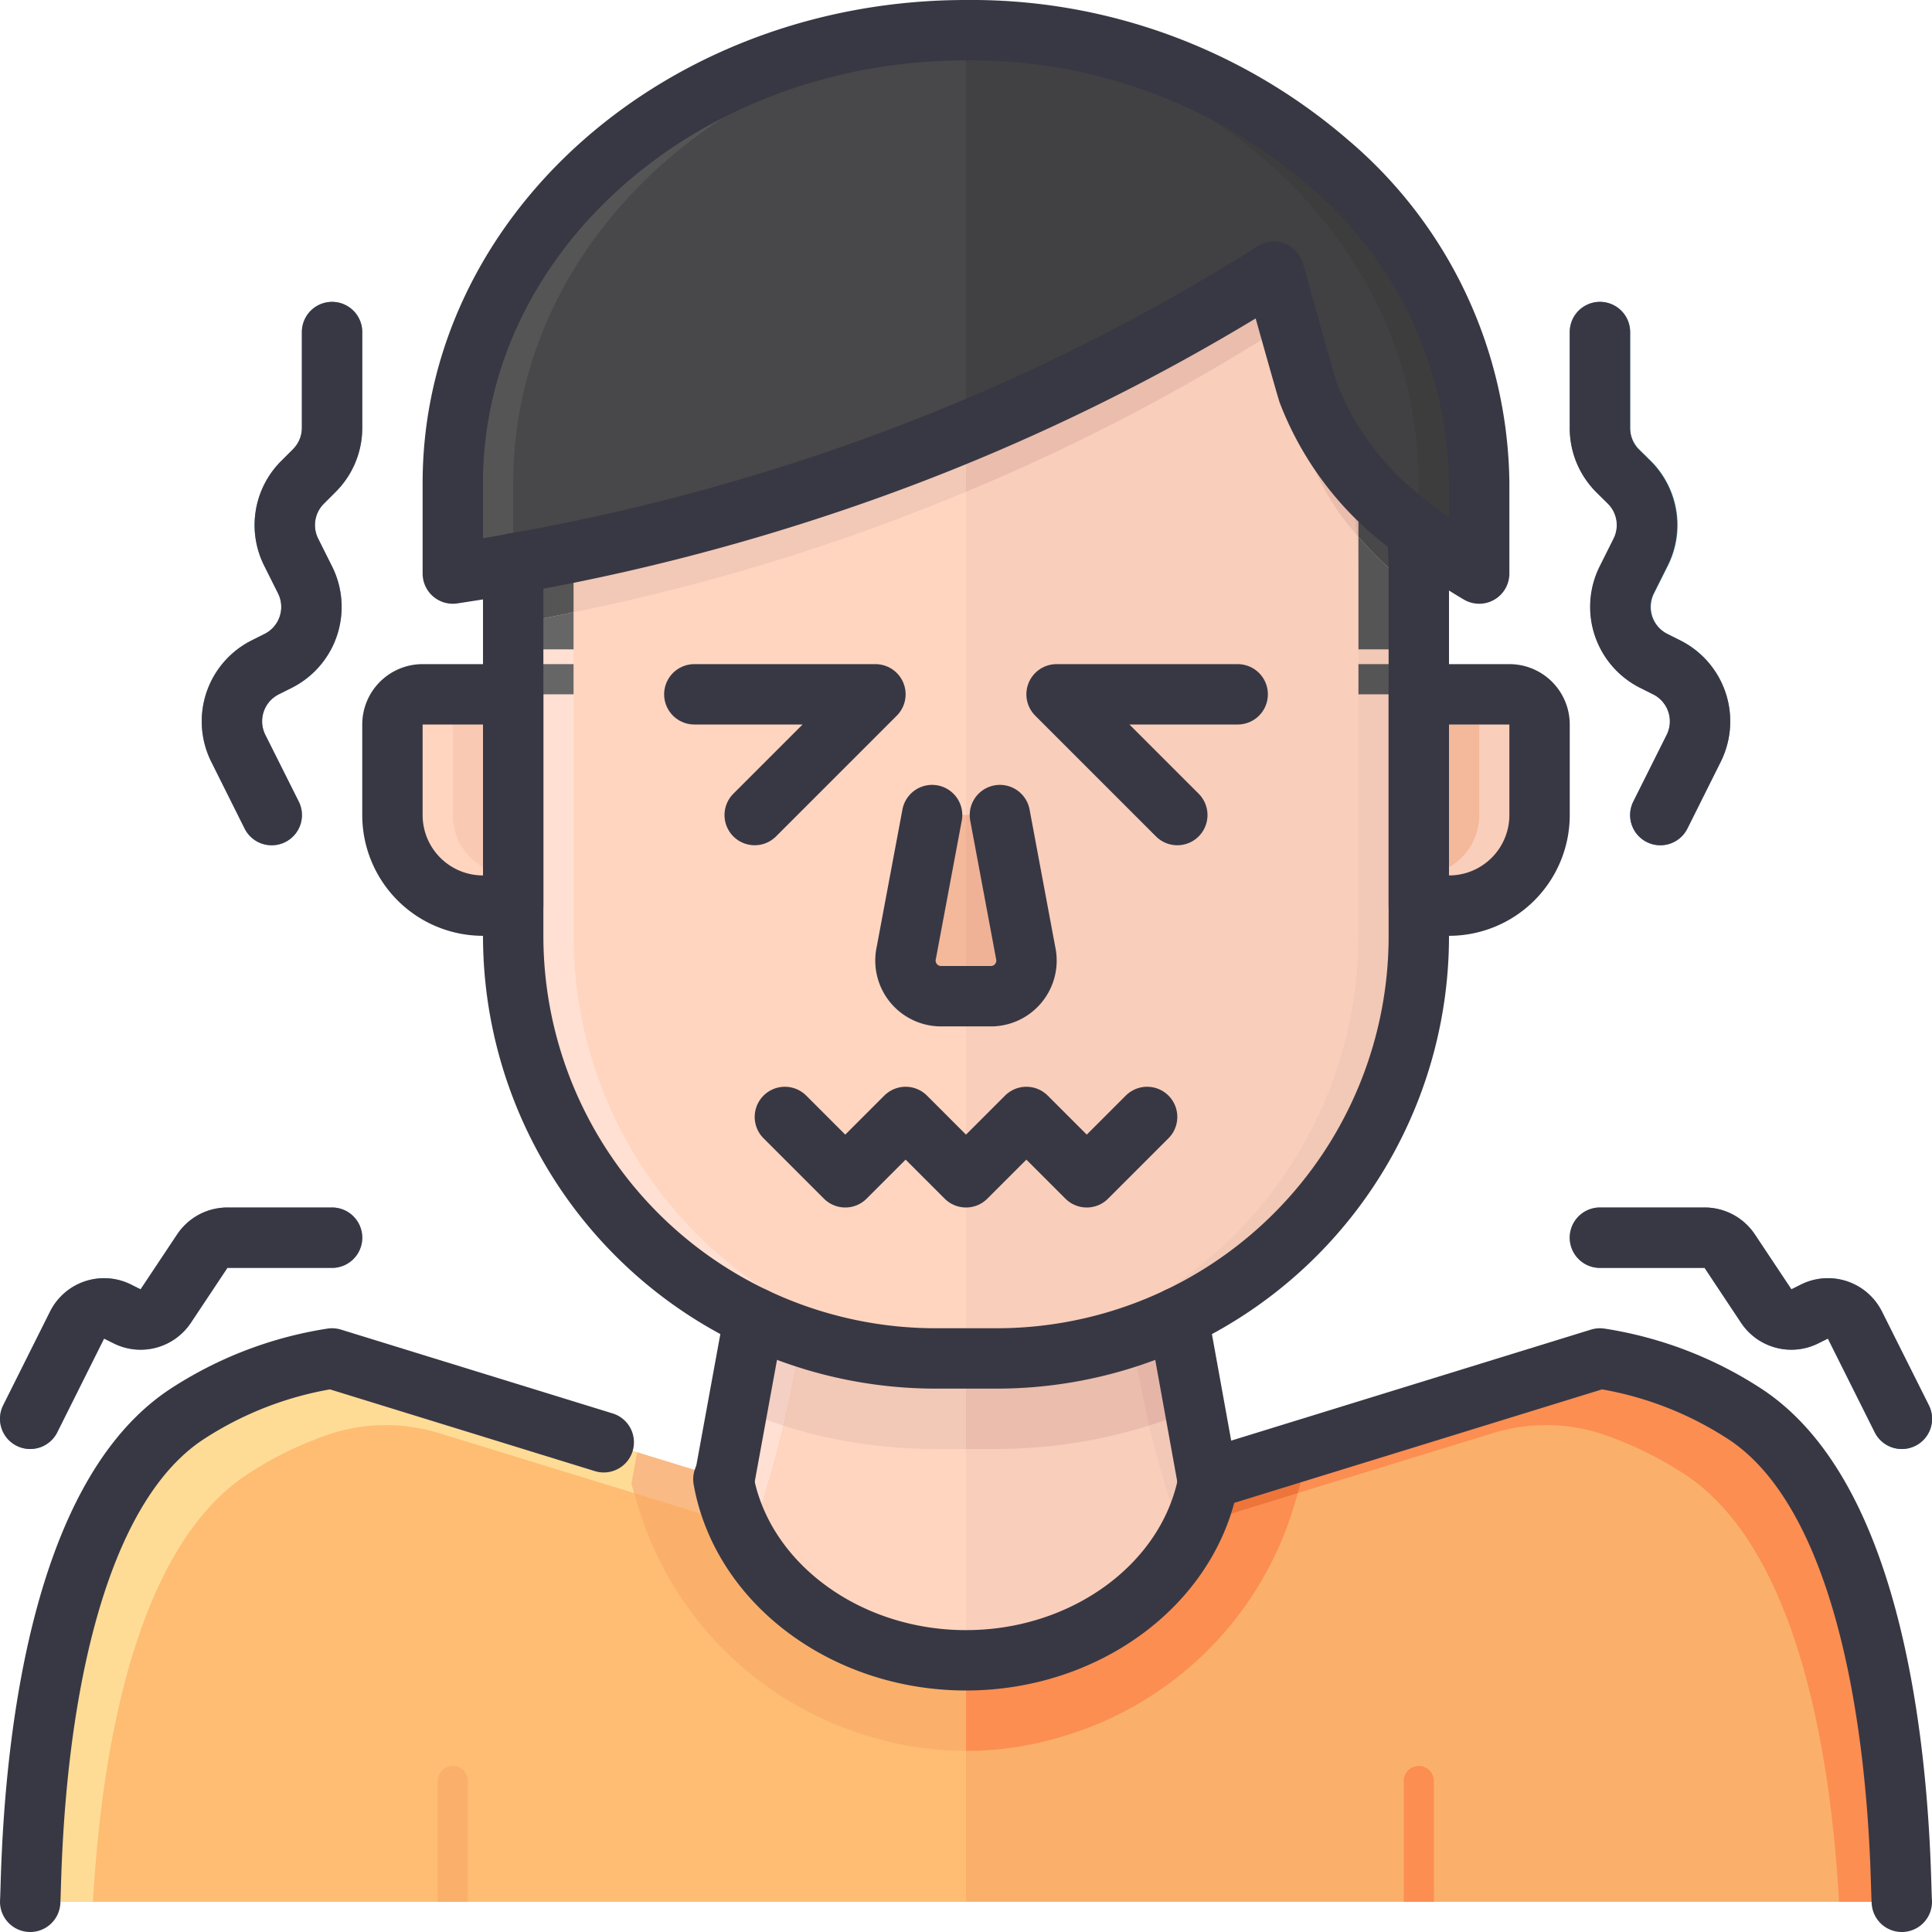 <?xml version="1.0" ?><svg viewBox="0 0 64 64" xmlns="http://www.w3.org/2000/svg"><title/><g id="Icons"><path d="M32,5V45H31A14,14,0,0,1,17,31V19c0-.11,0-.23.01-.34A14,14,0,0,1,31,5Z" style="fill:#ffd5c0"/><path d="M32,5v.04A13.97,13.97,0,0,0,19.03,18.28c-.6.12-1.19.24-1.76.34-.09.02-.18.03-.26.04A14,14,0,0,1,31,5Z" style="fill:#ffe0d2"/><path d="M26.98,43.64A13.916,13.916,0,0,0,32,44.96V45H31A14,14,0,0,1,17,31V20.67c.09-.02.18-.03.27-.05.56-.1,1.14-.21,1.73-.34V31A13.991,13.991,0,0,0,26.98,43.64Z" style="fill:#ffe0d2"/><path d="M47,19V31A13.986,13.986,0,0,1,33,45H32V5h1A14.008,14.008,0,0,1,46.93,17.59,13.052,13.052,0,0,1,47,19Z" style="fill:#f9cebb"/><path d="M41.32,9.54A13.97,13.97,0,0,0,32,5.04V5h1A14,14,0,0,1,46.92,17.58c-.07-.05-.12-.1-.19-.15a12.241,12.241,0,0,1-2.3-2.37.01.01,0,0,1-.01-.01,13.9,13.9,0,0,0-3.1-5.51Z" style="fill:#f2c8b6"/><path d="M47,19.64V31A14,14,0,0,1,33,45H32v-.04A13.985,13.985,0,0,0,45,31V19c0-.11,0-.23-.01-.34-.01-.32-.03-.65-.06-.96a12.535,12.535,0,0,0,1.8,1.73C46.82,19.5,46.9,19.57,47,19.64Z" style="fill:#f2c8b6"/><path d="M19.03,18.28c-.01.12-.02.25-.02.38-.01.11-.01.23-.01.34v1.28c-.59.13-1.17.24-1.73.34-.09.02-.18.03-.27.05V19c0-.11,0-.23.01-.34.08-.01.17-.02.26-.04C17.84,18.52,18.43,18.4,19.03,18.28Z" style="fill:#f4cfc1"/><path d="M32,14.29v2c-1.42.59-2.93,1.17-4.53,1.71A70.382,70.382,0,0,1,19,20.28V19c0-.11,0-.23.01-.34,0-.13.01-.26.02-.38A70.009,70.009,0,0,0,27.47,16C29.07,15.46,30.58,14.88,32,14.29Z" style="fill:#f2c8b6"/><path d="M47,19v.64c-.1-.07-.18-.14-.27-.21a12.535,12.535,0,0,1-1.8-1.73,13.538,13.538,0,0,0-.5-2.64,12.241,12.241,0,0,0,2.3,2.37c.07.05.12.1.19.15.01.08.02.17.03.26a1.948,1.948,0,0,1,.02.25c.01.19.02.38.02.57C47,18.77,47,18.89,47,19Z" style="fill:#ddb3a6"/><path d="M44.43,15.06a13.538,13.538,0,0,1,.5,2.64,8.243,8.243,0,0,1-1.6-2.7s-.08-.23-1.13-4A67.745,67.745,0,0,1,32,16.29v-2a67.214,67.214,0,0,0,9.32-4.75c.3-.18.6-.36.88-.54.36,1.29.61,2.17.78,2.76.32,1.14.35,1.24.35,1.24a7.635,7.635,0,0,0,1.09,2.05A.01.01,0,0,0,44.43,15.06Z" style="fill:#eabdad"/><path d="M46.93,17.59a1.948,1.948,0,0,1,.02.25c-.01-.09-.02-.18-.03-.26Z" style="fill:#eabdad"/><path d="M24.65,50.58h-.01c-.11-.21-.21-.43-.31-.65C24.43,50.15,24.54,50.37,24.65,50.58Z" style="fill:#febd73"/><path d="M17,23v7H16a2.772,2.772,0,0,1-1-.18A2.968,2.968,0,0,1,13,27V24a1,1,0,0,1,1-1Z" style="fill:#ffe0d2"/><path d="M17,23v7a2.772,2.772,0,0,1-1-.18A2.968,2.968,0,0,1,14,27V24a1,1,0,0,1,1-1Z" style="fill:#ffd5c0"/><path d="M17,29a1.758,1.758,0,0,1-.639-.113A1.986,1.986,0,0,1,15,27V24h2Z" style="fill:#f9c9b4"/><path d="M47,23v7h1a2.772,2.772,0,0,0,1-.18A2.968,2.968,0,0,0,51,27V24a1,1,0,0,0-1-1Z" style="fill:#ffd5c0"/><path d="M47,23v7a2.772,2.772,0,0,0,1-.18A2.968,2.968,0,0,0,50,27V24a1,1,0,0,0-1-1Z" style="fill:#f9cebb"/><path d="M47,29a1.758,1.758,0,0,0,.639-.113A1.986,1.986,0,0,0,49,27V24H47Z" style="fill:#f4b89a"/><path d="M32,39.5V38.29l-1.65-1.64a.483.483,0,0,0-.7,0L28,38.29l-1.65-1.64a.495.495,0,0,0-.7.7l2,2a.483.483,0,0,0,.7,0L30,37.71l1.65,1.64A.469.469,0,0,0,32,39.5Z" style="fill:#484749"/><path d="M38.35,36.65a.483.483,0,0,0-.7,0L36,38.29l-1.65-1.64a.483.483,0,0,0-.7,0L32,38.29V39.5a.469.469,0,0,0,.35-.15L34,37.71l1.65,1.64a.483.483,0,0,0,.7,0l2-2A.483.483,0,0,0,38.35,36.65Z" style="fill:#414043"/><path d="M25,27.5a.5.5,0,0,1-.354-.854L27.793,23.5H23a.5.5,0,0,1,0-1h6a.5.5,0,0,1,.354.854l-4,4A.5.5,0,0,1,25,27.5Z" style="fill:#484749"/><path d="M39,27.5a.5.5,0,0,1-.354-.146l-4-4A.5.5,0,0,1,35,22.5h6a.5.5,0,0,1,0,1H36.207l3.147,3.146A.5.5,0,0,1,39,27.5Z" style="fill:#414043"/><path d="M1,48a1,1,0,0,1-.894-1.447l1.553-3.106a2,2,0,0,1,2.684-.894l.315.157,1.214-1.819A2,2,0,0,1,7.535,40H11a1,1,0,0,1,0,2H7.535L6.322,43.82a2,2,0,0,1-2.559.68l-.315-.158L1.9,47.447A1,1,0,0,1,1,48Z" style="fill:#5d99af"/><path d="M9,28a1,1,0,0,1-.9-.553L7,25.236a3,3,0,0,1,1.342-4.025L8.764,21a1,1,0,0,0,.447-1.342l-.461-.921a3,3,0,0,1,.563-3.464l.394-.394A1,1,0,0,0,10,14.171V11a1,1,0,0,1,2,0v3.171a2.978,2.978,0,0,1-.879,2.122l-.394.395a1,1,0,0,0-.188,1.155l.461.921a3,3,0,0,1-1.342,4.025L9.236,23a1,1,0,0,0-.447,1.342L9.9,26.553A1,1,0,0,1,9,28Z" style="fill:#5d99af"/><path d="M63,48a1,1,0,0,1-.9-.553l-1.552-3.105-.317.158a2,2,0,0,1-2.558-.68L56.465,42H53a1,1,0,0,1,0-2h3.465a2,2,0,0,1,1.664.891l1.213,1.82.317-.158a2,2,0,0,1,2.683.894L63.9,46.553A1,1,0,0,1,63,48Z" style="fill:#4889a0"/><path d="M55,28a1,1,0,0,1-.894-1.447l1.106-2.211A1,1,0,0,0,54.764,23l-.422-.211A3,3,0,0,1,53,18.764l.461-.922a1,1,0,0,0-.188-1.154l-.394-.395A2.978,2.978,0,0,1,52,14.171V11a1,1,0,0,1,2,0v3.171a1,1,0,0,0,.293.708l.4.394a3,3,0,0,1,.562,3.463l-.461.922A1,1,0,0,0,55.236,21l.422.211A3,3,0,0,1,57,25.236l-1.1,2.211A1,1,0,0,1,55,28Z" style="fill:#4889a0"/><path d="M32,45V55a8.356,8.356,0,0,1-7.16-4.07,37.209,37.209,0,0,0,1.67-6.68,12.924,12.924,0,0,0,2.49.6A13.168,13.168,0,0,0,31,45Z" style="fill:#ffd5c0"/><path d="M25.93,47.22a35.571,35.571,0,0,1-1.09,3.71A8.121,8.121,0,0,1,24,49c.14-.78.29-1.55.43-2.33A15.816,15.816,0,0,0,25.93,47.22Z" style="fill:#ffe0d2"/><path d="M40,49a8.346,8.346,0,0,1-8,6V45h1a13.168,13.168,0,0,0,2-.15,13.742,13.742,0,0,0,4.03-1.21c.18,1.01.36,2.02.55,3.03C39.72,47.45,39.86,48.22,40,49Z" style="fill:#f9cebb"/><path d="M26.51,44.25c-.17,1.08-.37,2.07-.58,2.97a15.816,15.816,0,0,1-1.5-.55c.18-1.01.36-2.02.55-3.03a10.254,10.254,0,0,0,.96.41A4.3,4.3,0,0,0,26.51,44.25Z" style="fill:#f4cfc3"/><path d="M32,45v3H31a16.647,16.647,0,0,1-2-.12,16.155,16.155,0,0,1-3.07-.66c.21-.9.41-1.89.58-2.97a12.924,12.924,0,0,0,2.49.6A13.168,13.168,0,0,0,31,45Z" style="fill:#f2c8b6"/><path d="M39.58,46.67A17.033,17.033,0,0,1,33,48H32V45h1a13.168,13.168,0,0,0,2-.15,13.742,13.742,0,0,0,4.03-1.21C39.21,44.65,39.39,45.66,39.58,46.67Z" style="fill:#eabdad"/><path d="M38.07,47.22a35.571,35.571,0,0,0,1.09,3.71A8.121,8.121,0,0,0,40,49c-.14-.78-.29-1.55-.43-2.33A15.816,15.816,0,0,1,38.07,47.22Z" style="fill:#f2c8b6"/><path d="M37.49,44.25c.17,1.08.37,2.07.58,2.97a15.816,15.816,0,0,0,1.5-.55c-.18-1.01-.36-2.02-.55-3.03a10.254,10.254,0,0,1-.96.41A4.3,4.3,0,0,1,37.49,44.25Z" style="fill:#e5b6a8"/><path d="M34.73,31.56,33.87,27H31.63l-.86,4.56A1.179,1.179,0,0,0,31.87,33h1.76A1.179,1.179,0,0,0,34.73,31.56Z" style="fill:#eabdad"/><path d="M32,55v8H1c.07-.98-.02-12.69,5.16-16.14A12.037,12.037,0,0,1,8.94,45.5a5.965,5.965,0,0,1,3.62-.02q4.275,1.305,8.55,2.63c.96.3,1.93.59,2.89.89a8.317,8.317,0,0,0,5,5.43A8.2,8.2,0,0,0,32,55Z" style="fill:#febd73"/><path d="M20.92,49.15l.09.31-6.45-1.98a5.965,5.965,0,0,0-3.62.02,12.037,12.037,0,0,0-2.78,1.36C4.12,51.55,3.29,59.27,3.08,63H1c.07-.98-.02-12.69,5.16-16.14A12.037,12.037,0,0,1,8.94,45.5a5.965,5.965,0,0,1,3.62-.02q4.275,1.305,8.55,2.63Z" style="fill:#fedc96"/><path d="M63,63H32V55a8.2,8.2,0,0,0,3-.57A8.317,8.317,0,0,0,40,49c.96-.3,1.93-.59,2.89-.89q4.275-1.32,8.55-2.63a5.965,5.965,0,0,1,3.62.02,12.037,12.037,0,0,1,2.78,1.36C63.02,50.31,62.93,62.02,63,63Z" style="fill:#fab06b"/><path d="M24.64,50.58c-.51-.15-1.02-.31-1.53-.47-.7-.22-1.4-.43-2.1-.65l-.09-.31.19-1.04c.96.3,1.93.59,2.89.89a7.321,7.321,0,0,0,.33.93C24.43,50.15,24.53,50.37,24.64,50.58Z" style="fill:#f9ba85"/><path d="M32,55v3a10.711,10.711,0,0,1-3-.42,11.364,11.364,0,0,1-7.88-7.74l-.11-.38c.7.22,1.4.43,2.1.65.51.16,1.02.32,1.53.47h.01A8.387,8.387,0,0,0,32,55Z" style="fill:#fab06b"/><path d="M43.08,49.16l-.2.68A11.364,11.364,0,0,1,35,57.58,10.711,10.711,0,0,1,32,58V55a8.2,8.2,0,0,0,3-.57A8.317,8.317,0,0,0,40,49c.96-.3,1.93-.59,2.89-.89Z" style="fill:#fc8e52"/><path d="M15.5,59v4h-1V59a.5.5,0,0,1,1,0Z" style="fill:#fab06b"/><path d="M47.5,59v4h-1V59a.5.5,0,0,1,1,0Z" style="fill:#fc8e52"/><path d="M43.08,49.15l-.09.31,6.45-1.98a5.965,5.965,0,0,1,3.62.02,12.037,12.037,0,0,1,2.78,1.36c4.04,2.69,4.87,10.41,5.08,14.14H63c-.07-.98.02-12.69-5.16-16.14a12.037,12.037,0,0,0-2.78-1.36,5.965,5.965,0,0,0-3.62-.02q-4.275,1.305-8.55,2.63Z" style="fill:#fc8e52"/><path d="M39.36,50.58c.51-.15,1.02-.31,1.53-.47.7-.22,1.4-.43,2.1-.65l.09-.31-.19-1.04c-.96.3-1.93.59-2.89.89a7.321,7.321,0,0,1-.33.93C39.57,50.15,39.47,50.37,39.36,50.58Z" style="fill:#ed753a"/><path d="M32,27v6h-.88a1.179,1.179,0,0,1-1.1-1.44L30.88,27Z" style="fill:#f4b89a"/><path d="M32.88,33H32V27h1.12l.86,4.56A1.179,1.179,0,0,1,32.88,33Z" style="fill:#efb297"/><path d="M31.75,33h-.63a1.179,1.179,0,0,1-1.1-1.44L30.88,27h.63l-.86,4.56A1.179,1.179,0,0,0,31.75,33Z" style="fill:#f7c4ad"/><path d="M32.247,33h.63a1.179,1.179,0,0,0,1.1-1.44L33.117,27h-.63l.86,4.56A1.179,1.179,0,0,1,32.247,33Z" style="fill:#efae8e"/><path d="M32,32.5V33h-.25a1.085,1.085,0,0,1-.94-.55,1.059,1.059,0,0,0,.31.05Z" style="fill:#efb297"/><path d="M31.75,33h-.63a1.179,1.179,0,0,1-1.1-1.44,1.212,1.212,0,0,0,.79.89A1.085,1.085,0,0,0,31.75,33Z" style="fill:#f4b89a"/><path d="M32.88,33h-.63a1.085,1.085,0,0,0,.94-.55,1.212,1.212,0,0,0,.79-.89A1.179,1.179,0,0,1,32.88,33Z" style="fill:#eaa688"/><path d="M33.19,32.45a1.085,1.085,0,0,1-.94.55H32v-.5h.88A1.059,1.059,0,0,0,33.19,32.45Z" style="fill:#efae8e"/><path d="M19.03,18.28c-.01.12-.02.25-.02.38-.01.11-.01.23-.01.34v-.71A.037.037,0,0,1,19.03,18.28Z" style="fill:#f4cfc1"/><rect height="1" style="fill:#565556" width="2" x="45" y="22"/><path d="M47,19v.64c-.1-.07-.18-.14-.27-.21A12.588,12.588,0,0,1,45,17.78v-2a13.237,13.237,0,0,0,1.73,1.65c.07.05.12.1.19.15.01.08.02.17.03.26a1.948,1.948,0,0,1,.02.25c.01.19.02.38.02.57C47,18.77,47,18.89,47,19Z" style="fill:#484749"/><path d="M47,19.64v1.87H45V17.78a12.588,12.588,0,0,0,1.73,1.65C46.82,19.5,46.9,19.57,47,19.64Z" style="fill:#565556"/><rect height="1" style="fill:#666" width="2" x="17" y="22"/><path d="M17.27,20.62c.56-.1,1.14-.21,1.73-.34v1.23H17v-.84C17.09,20.65,17.18,20.64,17.27,20.62Z" style="fill:#666"/><path d="M19,18.29v1.99c-.59.13-1.17.24-1.73.34-.09.02-.18.03-.27.05V19c0-.11,0-.23.01-.34.08-.01.17-.02.26-.04C17.83,18.52,18.41,18.4,19,18.29Z" style="fill:#565556"/><path d="M32,1V14.29c-1.42.59-2.93,1.17-4.53,1.71a71.468,71.468,0,0,1-10.2,2.62c-.79.15-1.54.27-2.27.38V16C15,7.72,22.62,1,32,1Z" style="fill:#484749"/><path d="M32,1v.11C23.56,1.98,17,8.32,17,16v2.67c-.69.13-1.35.23-2,.33V16C15,7.72,22.62,1,32,1Z" style="fill:#565556"/><path d="M49,16v3a19.75,19.75,0,0,1-2-1.36c-.1-.07-.18-.14-.27-.21A9.887,9.887,0,0,1,43.33,13s-.08-.23-1.13-4A67.745,67.745,0,0,1,32,14.29V1A18.043,18.043,0,0,1,44.58,5.92c.36.36.71.73,1.04,1.11s.63.78.92,1.2a14.882,14.882,0,0,1,.78,1.27c.12.22.24.44.34.66a13.34,13.34,0,0,1,1.14,3.56A13.153,13.153,0,0,1,49,16Z" style="fill:#414043"/><path d="M49,16v3a19.75,19.75,0,0,1-2-1.36V16C47,8.32,40.44,1.98,32,1.11V1A18.043,18.043,0,0,1,44.58,5.92a13.541,13.541,0,0,1,1.04,1.11,11.917,11.917,0,0,1,.92,1.2,12.71,12.71,0,0,1,.78,1.27c.12.22.24.44.34.66a13.34,13.34,0,0,1,1.14,3.56A13.153,13.153,0,0,1,49,16Z" style="fill:#3d3d3d"/><path d="M40,49l-.97-5.36" style="fill:none;stroke:#383844;stroke-linecap:round;stroke-linejoin:round;stroke-width:2px"/><path d="M24.98,43.64,24,49" style="fill:none;stroke:#383844;stroke-linecap:round;stroke-linejoin:round;stroke-width:2px"/><path d="M17.267,18.62c-.782.15-1.542.27-2.267.38V16C15,7.72,22.616,1,32,1A18.1,18.1,0,0,1,44.013,5.4,14.1,14.1,0,0,1,49,16v3a18.943,18.943,0,0,1-2.267-1.57,9.872,9.872,0,0,1-3.4-4.43s-.079-.23-1.133-4a68.562,68.562,0,0,1-14.733,7A71.367,71.367,0,0,1,17.267,18.62Z" style="fill:none;stroke:#383844;stroke-linecap:round;stroke-linejoin:round;stroke-width:2px"/><path d="M23.963,49c.611,3.438,4.043,6,8.037,6s7.426-2.562,8.037-6L53,45a12.2,12.2,0,0,1,4.837,1.863C63.017,50.308,62.933,62.016,63,63" style="fill:none;stroke:#383844;stroke-linecap:round;stroke-linejoin:round;stroke-width:2px"/><path d="M1,63c.067-.984-.017-12.692,5.163-16.137A12.2,12.2,0,0,1,11,45l9,2.777" style="fill:none;stroke:#383844;stroke-linecap:round;stroke-linejoin:round;stroke-width:2px"/><path d="M17.01,18.66c-.01.11-.01.23-.01.34V31A14,14,0,0,0,31,45h2A13.986,13.986,0,0,0,47,31V19a13.052,13.052,0,0,0-.07-1.41" style="fill:none;stroke:#383844;stroke-linecap:round;stroke-linejoin:round;stroke-width:2px"/><path d="M30.877,27l-.855,4.565A1.181,1.181,0,0,0,31.124,33h1.752a1.181,1.181,0,0,0,1.1-1.435L33.123,27" style="fill:none;stroke:#383844;stroke-linecap:round;stroke-linejoin:round;stroke-width:2px"/><path d="M14,23h3a0,0,0,0,1,0,0v7a0,0,0,0,1,0,0H16a3,3,0,0,1-3-3V24A1,1,0,0,1,14,23Z" style="fill:none;stroke:#383844;stroke-linecap:round;stroke-linejoin:round;stroke-width:2px"/><path d="M50,23h1a0,0,0,0,1,0,0v7a0,0,0,0,1,0,0H48a1,1,0,0,1-1-1V26A3,3,0,0,1,50,23Z" style="fill:none;stroke:#383844;stroke-linecap:round;stroke-linejoin:round;stroke-width:2px" transform="translate(98 53) rotate(-180)"/><polyline points="38 37 36 39 34 37 32 39 30 37 28 39 26 37" style="fill:none;stroke:#383844;stroke-linecap:round;stroke-linejoin:round;stroke-width:2px"/><polyline points="25 27 29 23 23 23" style="fill:none;stroke:#383844;stroke-linecap:round;stroke-linejoin:round;stroke-width:2px"/><polyline points="39 27 35 23 41 23" style="fill:none;stroke:#383844;stroke-linecap:round;stroke-linejoin:round;stroke-width:2px"/><path d="M1,47l1.553-3.106a1,1,0,0,1,1.341-.447l.316.158a1,1,0,0,0,1.28-.34L6.7,41.445A1,1,0,0,1,7.535,41H11" style="fill:none;stroke:#383844;stroke-linecap:round;stroke-linejoin:round;stroke-width:2px"/><path d="M9,27,7.894,24.789a2,2,0,0,1,.895-2.683l.422-.212a2,2,0,0,0,.895-2.683l-.461-.922a2,2,0,0,1,.374-2.308l.395-.395A2,2,0,0,0,11,14.172V11" style="fill:none;stroke:#383844;stroke-linecap:round;stroke-linejoin:round;stroke-width:2px"/><path d="M63,47l-1.553-3.106a1,1,0,0,0-1.341-.447l-.316.158a1,1,0,0,1-1.28-.34L57.3,41.445A1,1,0,0,0,56.465,41H53" style="fill:none;stroke:#383844;stroke-linecap:round;stroke-linejoin:round;stroke-width:2px"/><path d="M55,27l1.106-2.211a2,2,0,0,0-.9-2.683l-.422-.212a2,2,0,0,1-.9-2.683l.461-.922a2,2,0,0,0-.374-2.308l-.4-.395A2,2,0,0,1,53,14.172V11" style="fill:none;stroke:#383844;stroke-linecap:round;stroke-linejoin:round;stroke-width:2px"/></g></svg>